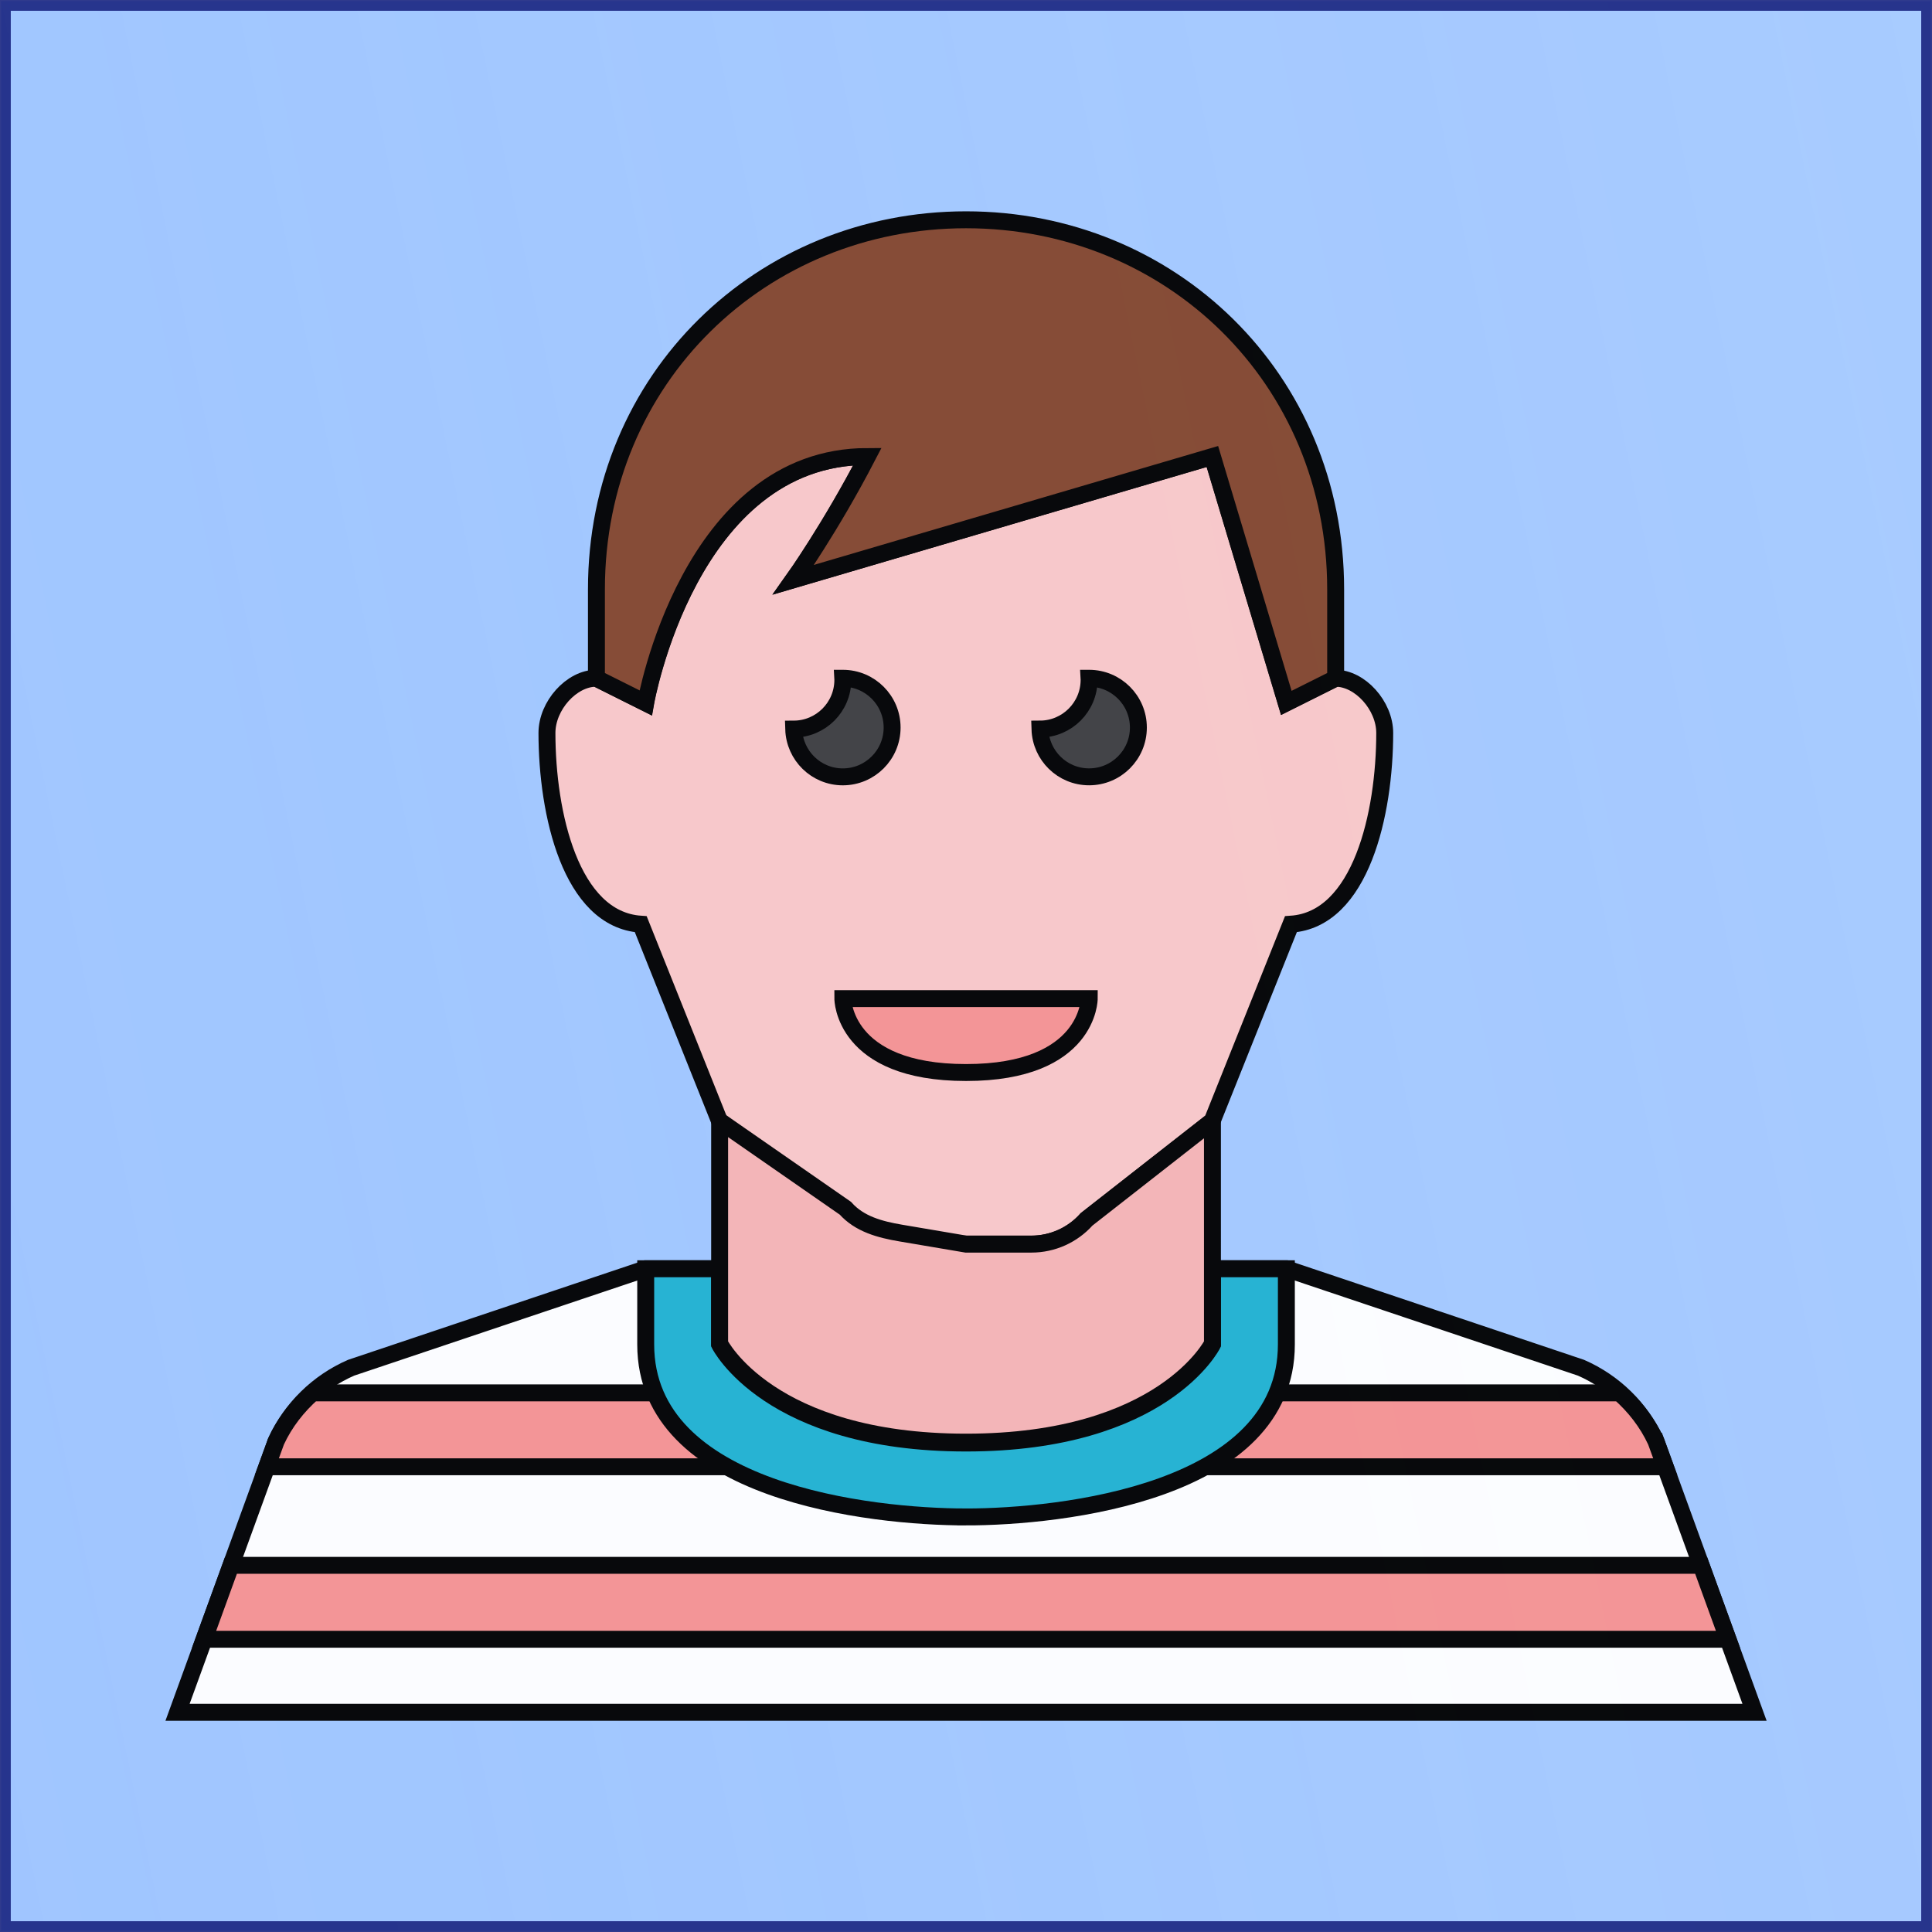 <?xml version="1.0" encoding="UTF-8" standalone="no"?>
<!-- Generator: Adobe Illustrator 18.0.0, SVG Export Plug-In . SVG Version: 6.00 Build 0)  -->

<svg
   xmlns:dc="http://purl.org/dc/elements/1.1/"
   xmlns:cc="http://creativecommons.org/ns#"
   xmlns:rdf="http://www.w3.org/1999/02/22-rdf-syntax-ns#"
   xmlns:svg="http://www.w3.org/2000/svg"
   xmlns="http://www.w3.org/2000/svg"
   xmlns:xlink="http://www.w3.org/1999/xlink"
   xmlns:sodipodi="http://sodipodi.sourceforge.net/DTD/sodipodi-0.dtd"
   xmlns:inkscape="http://www.inkscape.org/namespaces/inkscape"
   version="1.1"
   id="Capa_1"
   x="0px"
   y="0px"
   viewBox="0 0 1000 1000"
   xml:space="preserve"
   inkscape:version="0.91 r"
   sodipodi:docname="fot_her_button.svg"
   inkscape:export-filename="/home/marcin/MultiDevice_Share/control_your_woman/media/common/for_her.png"
   inkscape:export-xdpi="54"
   inkscape:export-ydpi="54"
   width="1000"
   height="1000"><defs
     id="defs37"><marker
       inkscape:stockid="Arrow1Lstart"
       orient="auto"
       refY="0.0"
       refX="0.0"
       id="marker4587"
       style="overflow:visible"
       inkscape:isstock="true"><path
         id="path4589"
         d="M 0.0,0.0 L 5.0,-5.0 L -12.5,0.0 L 5.0,5.0 L 0.0,0.0 z "
         style="fill-rule:evenodd;stroke:#000000;stroke-width:1.0pt"
         transform="scale(0.8) translate(12.5,0)" /></marker><marker
       inkscape:stockid="Arrow1Lstart"
       orient="auto"
       refY="0.0"
       refX="0.0"
       id="Arrow1Lstart"
       style="overflow:visible"
       inkscape:isstock="true"><path
         id="path4323"
         d="M 0.0,0.0 L 5.0,-5.0 L -12.5,0.0 L 5.0,5.0 L 0.0,0.0 z "
         style="fill-rule:evenodd;stroke:#000000;stroke-width:1.0pt"
         transform="scale(0.8) translate(12.5,0)" /></marker><linearGradient
       inkscape:collect="always"
       id="linearGradient4153"><stop
         style="stop-color:#80b3ff;stop-opacity:1;"
         offset="0"
         id="stop4155" /><stop
         style="stop-color:#80b3ff;stop-opacity:0;"
         offset="1"
         id="stop4157" /></linearGradient><linearGradient
       inkscape:collect="always"
       xlink:href="#linearGradient4153"
       id="linearGradient4159"
       x1="-904.595"
       y1="1532.434"
       x2="12531.217"
       y2="-1235.68"
       gradientUnits="userSpaceOnUse" /><filter
       inkscape:collect="always"
       style="color-interpolation-filters:sRGB"
       id="filter4225"
       x="-0.002"
       width="1.005"
       y="-0.002"
       height="1.005"><feGaussianBlur
         inkscape:collect="always"
         stdDeviation="0.062"
         id="feGaussianBlur4227" /></filter><filter
       inkscape:collect="always"
       style="color-interpolation-filters:sRGB"
       id="filter4315"
       x="-0.007"
       width="1.014"
       y="-0.007"
       height="1.014"><feGaussianBlur
         inkscape:collect="always"
         stdDeviation="2.997"
         id="feGaussianBlur4317" /></filter></defs><sodipodi:namedview
     pagecolor="#ffffff"
     bordercolor="#666666"
     borderopacity="1"
     objecttolerance="10"
     gridtolerance="10"
     guidetolerance="10"
     inkscape:pageopacity="0"
     inkscape:pageshadow="2"
     inkscape:window-width="1680"
     inkscape:window-height="1027"
     id="namedview35"
     showgrid="false"
     inkscape:zoom="0.36812067"
     inkscape:cx="528.22089"
     inkscape:cy="327.95494"
     inkscape:window-x="0"
     inkscape:window-y="0"
     inkscape:window-maximized="1"
     inkscape:current-layer="Capa_1" /><g
     id="g5"
     transform="translate(0,773.339)" /><g
     id="g7"
     transform="translate(0,773.339)" /><g
     id="g9"
     transform="translate(0,773.339)" /><g
     id="g11"
     transform="translate(0,773.339)" /><g
     id="g13"
     transform="translate(0,773.339)" /><g
     id="g15"
     transform="translate(0,773.339)" /><g
     id="g17"
     transform="translate(0,773.339)" /><g
     id="g19"
     transform="translate(0,773.339)" /><g
     id="g21"
     transform="translate(0,773.339)" /><g
     id="g23"
     transform="translate(0,773.339)" /><g
     id="g25"
     transform="translate(0,773.339)" /><g
     id="g27"
     transform="translate(0,773.339)" /><g
     id="g29"
     transform="translate(0,773.339)" /><g
     id="g31"
     transform="translate(0,773.339)" /><g
     id="g33"
     transform="translate(0,773.339)" /><rect
     style="opacity:0.9;fill:url(#linearGradient4159);fill-opacity:1;fill-rule:nonzero;stroke:#010d72;stroke-width:10;stroke-miterlimit:4;stroke-dasharray:none;stroke-dashoffset:0;stroke-opacity:1;filter:url(#filter4315)"
     id="rect4151"
     width="998.834"
     height="998.834"
     x="0.583"
     y="0.583"
     rx="0"
     ry="0" /><g
     id="Multicolor"
     transform="matrix(12.754,0,0,12.754,-201.45,-223.316)"
     style="opacity:0.953;stroke:#000000;stroke-width:0.687;stroke-miterlimit:4;stroke-dasharray:none;stroke-opacity:1;filter:url(#filter4225)"><g
       id="g5962"
       style="stroke:#000000;stroke-width:0.687;stroke-miterlimit:4;stroke-dasharray:none;stroke-opacity:1"><path
         style="fill:#fbc8c8;stroke:#000000;stroke-width:1.544;stroke-miterlimit:4;stroke-dasharray:none;stroke-opacity:1"
         d="m 480.258,91.271 c -16.291,0 -20.225,22.471 -20.225,22.471 l -2.248,-1.123 -2.246,-1.123 c -2.247,0 -4.494,2.496 -4.494,4.992 0,7.323 2.159,17.006 8.555,17.438 l 7.174,17.936 11.473,8.979 c 0.16,0.179 0.328,0.348 0.504,0.508 0.177,0.16 0.36,0.311 0.551,0.451 1.145,0.837 2.536,1.299 3.979,1.299 l 5.967,0 5.965,0 c 1.924,0 3.755,-0.822 5.033,-2.258 l 11.473,-8.979 7.174,-17.936 c 6.395,-0.429 8.555,-10.114 8.555,-17.438 0,-2.497 -2.247,-4.992 -4.494,-4.992 l -4.494,2.246 -6.74,-22.471 -22.471,6.609 -15.73,4.625 c 0,0 3.372,-4.734 6.742,-11.234 z"
         transform="matrix(0.445,0,0,0.445,-162.723,-4.581)"
         id="path5964"
         inkscape:connector-curvature="0" /><g
         id="g5966"
         style="stroke:#000000;stroke-width:0.687;stroke-miterlimit:4;stroke-dasharray:none;stroke-opacity:1"><path
           id="path5968"
           style="fill:#ffffff;stroke:#000000;stroke-width:0.687;stroke-miterlimit:4;stroke-dasharray:none;stroke-opacity:1"
           d="M 83,76 C 82.385,74.667 81.302,73.605 79.957,73.017 L 68,69 55,69 42,69 30.043,73.017 C 28.698,73.605 27.615,74.667 27,76 l -4,11 64,0 -4,-11 z"
           inkscape:connector-curvature="0" /></g><g
         id="g5970"
         style="stroke:#000000;stroke-width:0.687;stroke-miterlimit:4;stroke-dasharray:none;stroke-opacity:1"><polygon
           id="polygon5972"
           style="fill:#f79392;stroke:#000000;stroke-width:0.687;stroke-miterlimit:4;stroke-dasharray:none;stroke-opacity:1"
           points="24.078,84.036 85.922,84.036 84.831,81.036 25.169,81.036 " /></g><g
         id="g5974"
         style="stroke:#000000;stroke-width:0.687;stroke-miterlimit:4;stroke-dasharray:none;stroke-opacity:1"><path
           id="path5976"
           style="fill:#f79392;stroke:#000000;stroke-width:0.687;stroke-miterlimit:4;stroke-dasharray:none;stroke-opacity:1"
           d="m 27,76 -0.377,1.036 56.754,0 L 83,76 c -0.351,-0.76 -0.867,-1.417 -1.484,-1.964 l -53.032,0 C 27.867,74.583 27.351,75.24 27,76 Z"
           inkscape:connector-curvature="0" /></g><g
         id="g5978"
         style="stroke:#000000;stroke-width:0.687;stroke-miterlimit:4;stroke-dasharray:none;stroke-opacity:1"><path
           id="path5980"
           style="fill:#21b2d1;stroke:#000000;stroke-width:0.687;stroke-miterlimit:4;stroke-dasharray:none;stroke-opacity:1"
           d="m 55,79.072 c 3.857,0 13,-1 13,-7 0,-0.676 0,-1.789 0,-3.072 l -3,0 0,3.072 c 0,0 -2,4 -10,4 -8,0 -10,-4 -10,-4 L 45,69 42,69 c 0,1.283 0,2.396 0,3.072 0,6 9.143,7 13,7 z"
           inkscape:connector-curvature="0" /></g><path
         id="path5982"
         style="fill:#f7b4b4;stroke:#000000;stroke-width:0.687;stroke-miterlimit:4;stroke-dasharray:none;stroke-opacity:1"
         d="M 57.655,68 55,68 52.345,67.55 c -0.844,-0.143 -1.671,-0.366 -2.24,-1.005 L 45,63 l 0,9.036 c 0,0 2,4 10,4 8,0 10,-4 10,-4 L 65,63 59.895,66.995 C 59.326,67.634 58.511,68 57.655,68 Z"
         inkscape:connector-curvature="0"
         sodipodi:nodetypes="scscccscccs" /><g
         id="g5988"
         style="stroke:#000000;stroke-width:0.687;stroke-miterlimit:4;stroke-dasharray:none;stroke-opacity:1"><path
           id="path5990"
           style="fill:#3e3e3f;stroke:#000000;stroke-width:0.687;stroke-miterlimit:4;stroke-dasharray:none;stroke-opacity:1"
           d="m 52,47.036 c 0,-1.104 -0.896,-2 -2,-2 -0.002,0 -0.004,0 -0.006,0 10e-4,0.022 0.006,0.042 0.006,0.063 0,1.103 -0.892,1.996 -1.994,2 0.033,1.075 0.91,1.938 1.994,1.938 1.104,-10e-4 2,-0.896 2,-2.001 z"
           inkscape:connector-curvature="0" /></g><g
         id="g5992"
         style="stroke:#000000;stroke-width:0.687;stroke-miterlimit:4;stroke-dasharray:none;stroke-opacity:1"><path
           id="path5994"
           style="fill:#3e3e3f;stroke:#000000;stroke-width:0.687;stroke-miterlimit:4;stroke-dasharray:none;stroke-opacity:1"
           d="m 61.994,47.036 c 0,-1.104 -0.896,-2 -2,-2 -0.002,0 -0.004,0 -0.006,0 10e-4,0.021 0.006,0.041 0.006,0.062 0,1.103 -0.892,1.996 -1.994,2 0.033,1.075 0.91,1.938 1.994,1.938 1.104,0 2,-0.895 2,-2 z"
           inkscape:connector-curvature="0" /></g><g
         id="g5996"
         style="stroke:#000000;stroke-width:0.687;stroke-miterlimit:4;stroke-dasharray:none;stroke-opacity:1"><path
           id="path5998"
           style="fill:#f79392;stroke:#000000;stroke-width:0.687;stroke-miterlimit:4;stroke-dasharray:none;stroke-opacity:1"
           d="m 50,58.036 10,0 c 0,0 0,3 -5,3 -5,0 -5,-3 -5,-3 z"
           inkscape:connector-curvature="0" /></g><g
         id="g6000"
         style="stroke:#000000;stroke-width:0.687;stroke-miterlimit:4;stroke-dasharray:none;stroke-opacity:1"><path
           id="path6002"
           style="fill:#84462d;stroke:#000000;stroke-width:0.687;stroke-miterlimit:4;stroke-dasharray:none;stroke-opacity:1"
           d="m 55,26.429 c -8.284,0 -15,6.42 -15,15 l 0,3.607 2,1 c 0,0 1.75,-10 9,-10 -1.5,2.893 -3,5 -3,5 l 17,-5 3,10 2,-1 0,-3.607 c 0,-8.58 -6.716,-15 -15,-15 z"
           inkscape:connector-curvature="0" /></g></g></g></svg>